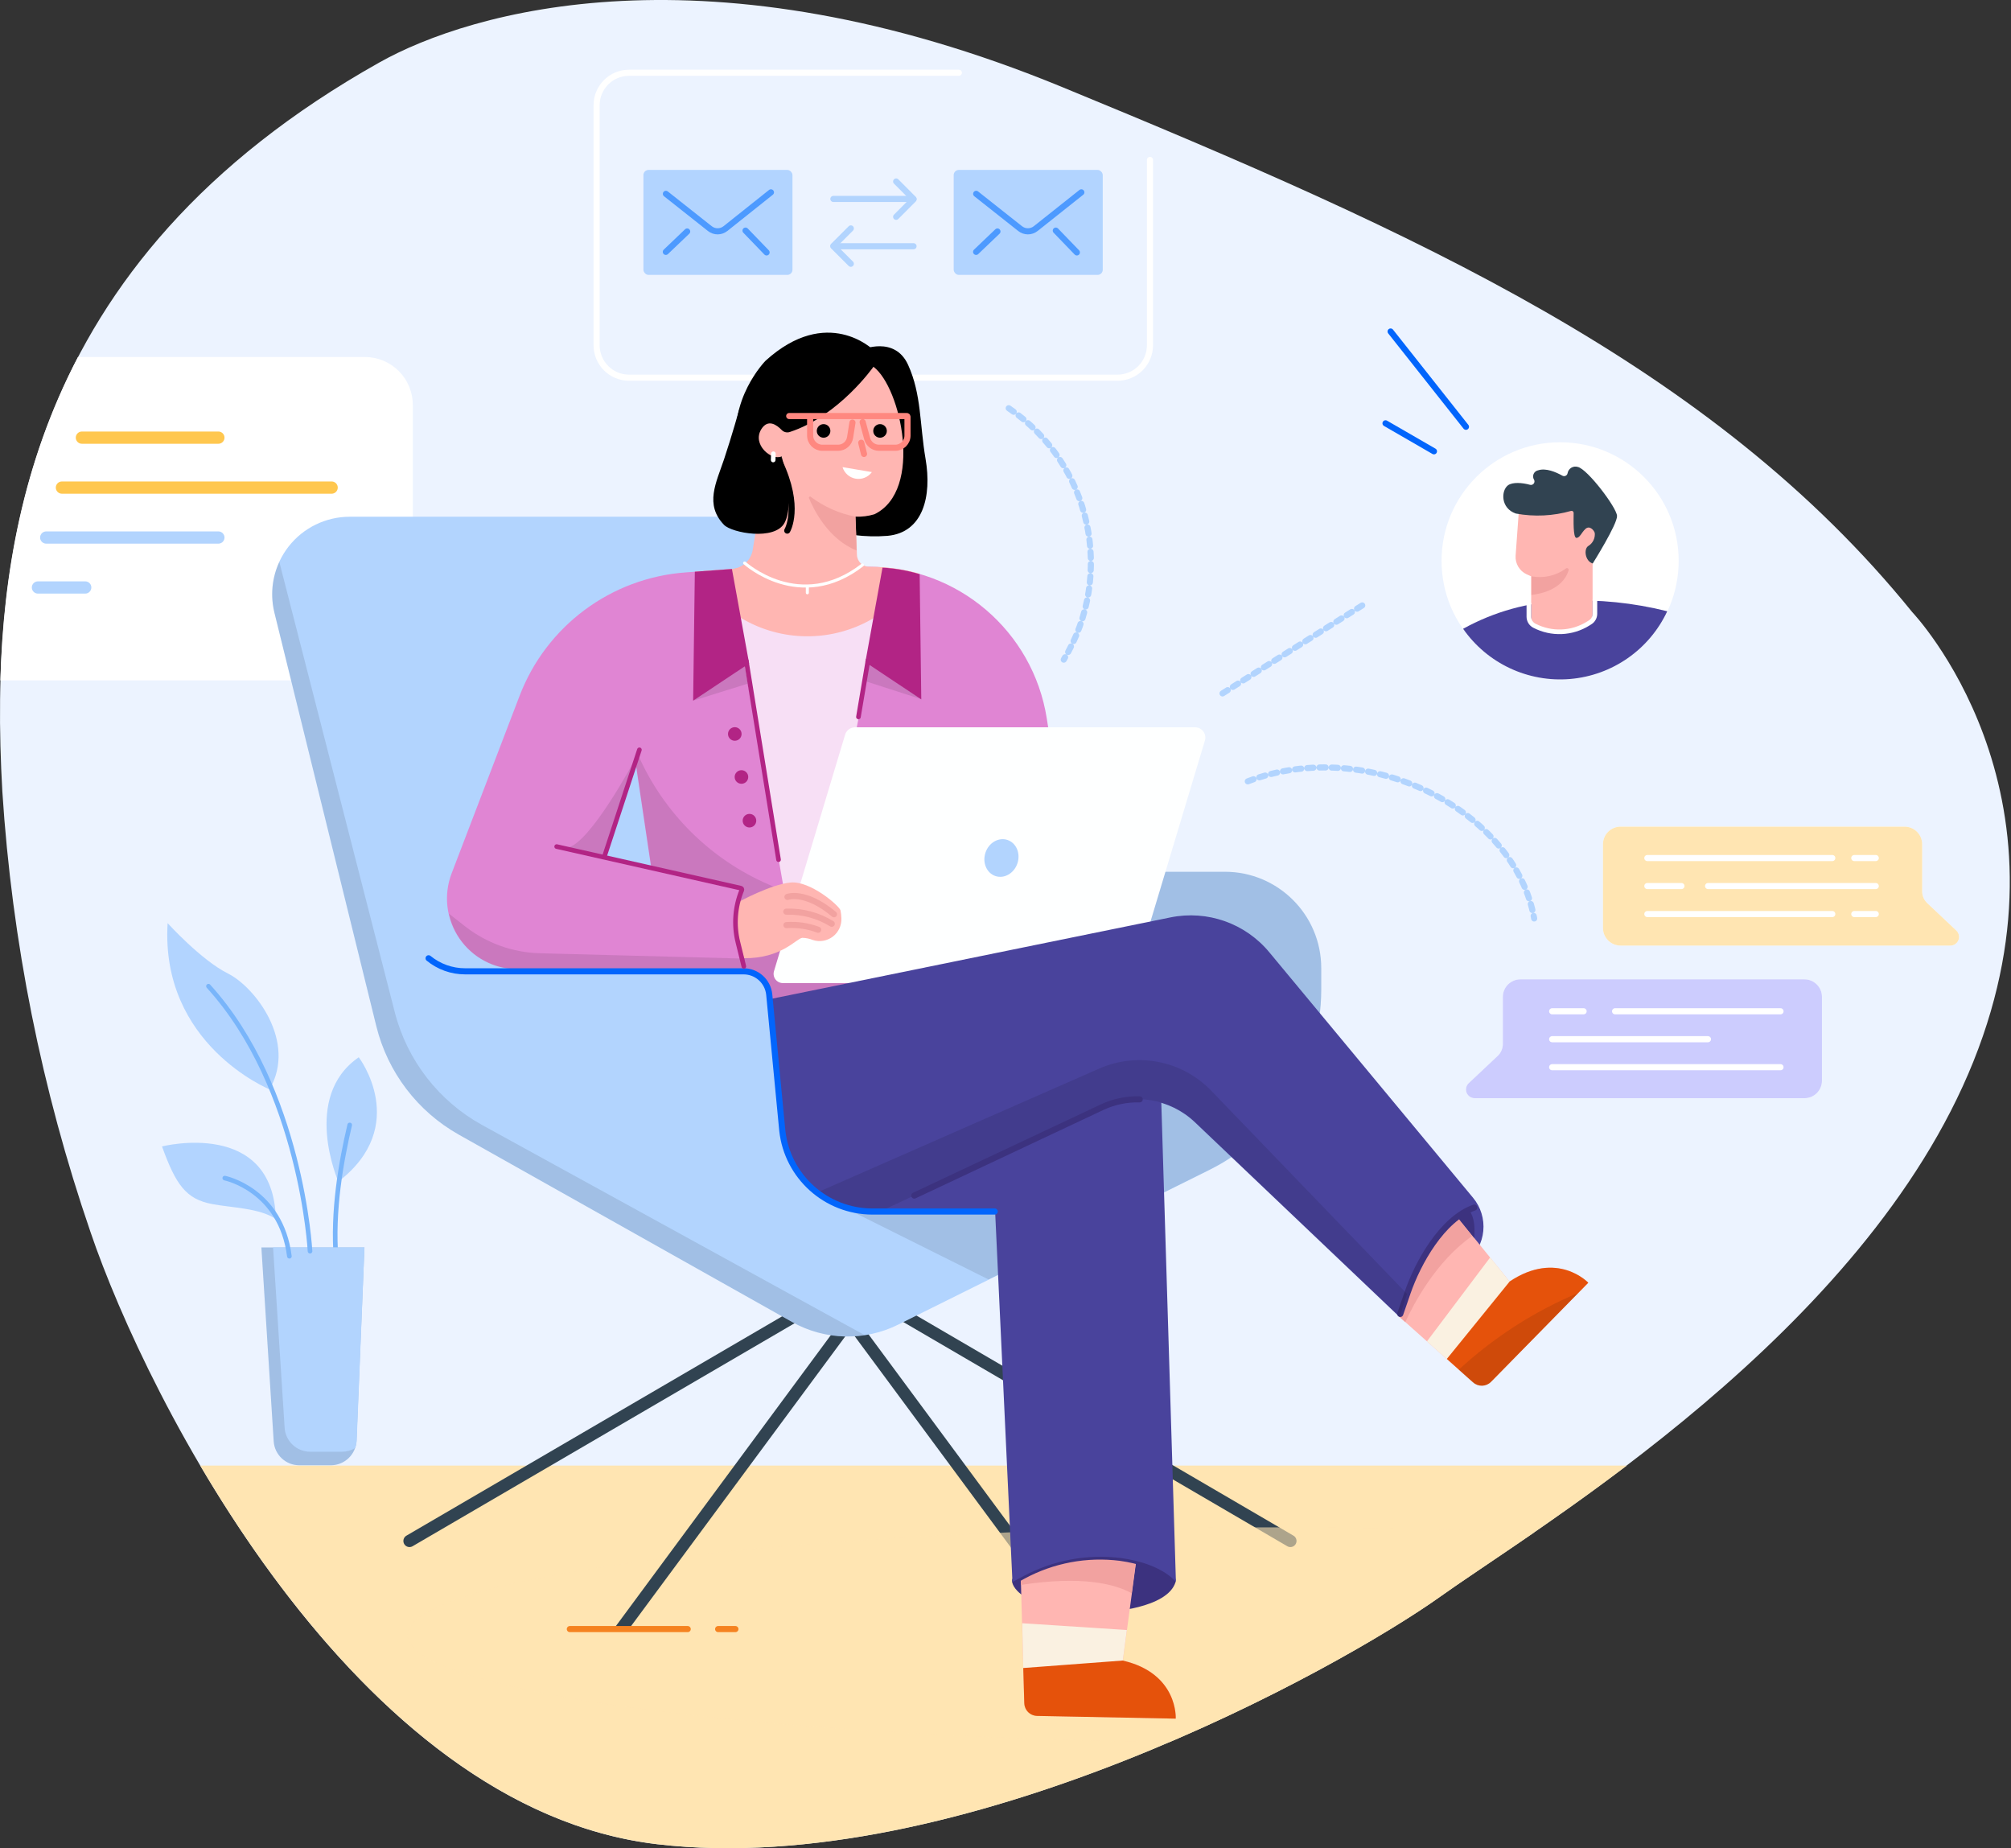 <?xml version="1.0" encoding="UTF-8"?>
<svg width="296px" height="272px" viewBox="0 0 296 272" version="1.1" xmlns="http://www.w3.org/2000/svg" xmlns:xlink="http://www.w3.org/1999/xlink">
    <rect x="0" y="0" width="296" height="272" fill="#333333" stroke="none"/>
    <title>Group 23</title>
    <g id="Page-1" stroke="none" stroke-width="1" fill="none" fill-rule="evenodd">
        <g id="MC-1263-DWP-Landing-Page-Web" transform="translate(-259, -3070)">
            <g id="Group-23" transform="translate(259, 3070)">
                <path d="M55.814,9.207 C69.254,1.647 104.244,-8.623 156.354,12.817 C208.464,34.257 252.034,53.727 281.474,90.097 C281.474,90.097 306.474,116.297 290.474,156.197 C274.474,196.097 226.634,224.527 211.924,234.997 C197.214,245.467 141.354,276.637 96.724,271.407 C52.094,266.177 21.674,205.897 13.314,181.297 C6.126,160.364 1.764,138.565 0.344,116.477 C-1.656,81.227 3.614,38.547 55.814,9.207 Z" id="Path" fill="#ECF3FF" fill-rule="nonzero"></path>
                <path d="M29.474,215.687 C44.314,240.867 67.474,267.967 96.754,271.407 C141.384,276.637 197.244,245.467 211.954,234.997 C217.534,230.997 227.884,224.467 239.454,215.687 L29.474,215.687 Z" id="Path" fill="#FFE5B2" fill-rule="nonzero"></path>
                <path d="M53.704,52.537 L11.474,52.537 C3.324,68.127 0.474,84.537 0.054,100.127 L53.704,100.127 C55.576,100.127 57.372,99.384 58.696,98.06 C60.02,96.736 60.764,94.94 60.764,93.067 L60.764,59.597 C60.764,57.725 60.02,55.929 58.696,54.605 C57.372,53.281 55.576,52.537 53.704,52.537 Z" id="Path" fill="#FFFFFF" fill-rule="nonzero"></path>
                <line x1="189.934" y1="226.777" x2="132.014" y2="192.967" id="Path" stroke="#314351" stroke-width="1.8" stroke-linecap="round"></line>
                <line x1="158.964" y1="239.977" x2="119.084" y2="186.047" id="Path" stroke="#314351" stroke-width="1.8" stroke-linecap="round"></line>
                <line x1="60.274" y1="226.777" x2="118.204" y2="192.967" id="Path" stroke="#314351" stroke-width="1.8" stroke-linecap="round"></line>
                <path d="M211.964,234.997 C215.204,232.687 220.054,229.507 225.814,225.537 C213.554,225.037 200.474,224.777 186.904,224.777 C116.804,224.777 59.984,231.877 59.984,240.637 C59.984,248.777 108.984,255.477 172.124,256.397 C190.524,248.537 205.374,239.687 211.964,234.997 Z" id="Path" fill="#FFE5B2" fill-rule="nonzero" opacity="0.6" style="mix-blend-mode: multiply;"></path>
                <path d="M131.664,185.317 C131.262,185.027 130.702,185.112 130.404,185.507 L90.524,239.477 L90.974,239.537 C91.219,239.574 91.466,239.59 91.714,239.587 C91.834,239.587 92.444,239.587 92.634,239.647 L131.864,186.597 C132.011,186.403 132.073,186.156 132.036,185.915 C131.998,185.674 131.864,185.458 131.664,185.317 L131.664,185.317 Z" id="Path" fill="#314351" fill-rule="nonzero"></path>
                <path d="M111.564,76.047 L51.474,76.047 C47.964,76.047 44.65,77.66 42.486,80.423 C40.323,83.186 39.551,86.791 40.394,90.197 L55.394,151.047 C57.069,157.802 61.458,163.566 67.524,166.977 L116.574,194.547 C121.394,197.257 127.242,197.407 132.194,194.947 L178.044,172.167 C182.631,169.884 186.538,166.436 189.374,162.167 L189.534,161.927 C192.745,157.131 194.464,151.49 194.474,145.717 L194.474,142.477 C194.474,134.646 188.125,128.297 180.294,128.297 L110.554,128.297 L111.564,76.047 Z" id="Path" fill="#B2D4FE" fill-rule="nonzero"></path>
                <path d="M169.264,23.537 L169.264,50.807 C169.264,52.077 168.759,53.294 167.86,54.191 C166.962,55.088 165.743,55.59 164.474,55.587 L92.594,55.587 C89.954,55.587 87.814,53.447 87.814,50.807 L87.814,15.477 C87.819,12.841 89.958,10.707 92.594,10.707 L141.134,10.707" id="Path" stroke="#FFFFFF" stroke-width="0.9" stroke-linecap="round"></path>
                <path d="M154.074,105.717 C152.042,92.873 140.968,83.415 127.964,83.417 L111.964,83.417 L100.964,84.237 C89.96,85.021 80.408,92.111 76.474,102.417 L66.474,128.537 C65.256,131.728 65.686,135.314 67.624,138.126 C69.562,140.939 72.759,142.618 76.174,142.617 L109.574,142.617 L110.574,143.067 C112.043,143.7 113.069,145.061 113.274,146.647 L114.044,152.547 L157.554,127.917 L154.074,105.717 Z M88.894,126.207 L93.474,111.747 L95.824,127.527 L88.894,126.207 Z" id="Shape" fill="#E085D3" fill-rule="nonzero"></path>
                <polygon id="Path" fill="#F7DFF5" fill-rule="nonzero" points="107.984 88.587 129.514 89.477 119.664 140.267 117.024 140.267"></polygon>
                <path d="M128.524,51.477 C128.524,51.477 121.764,44.847 112.684,53.087 C112.684,53.087 106.984,58.857 108.604,66.657 L116.664,82.477 C116.664,82.477 136.614,51.577 128.524,51.477 Z" id="Path" fill="#000000" fill-rule="nonzero"></path>
                <path d="M126.844,51.477 C126.844,51.477 131.684,49.347 133.664,53.697 C135.644,58.047 135.354,62.387 136.234,67.537 C137.174,73.027 135.884,78.367 130.644,78.857 C127.35,79.118 124.037,78.696 120.914,77.617 L126.844,51.477 Z" id="Path" fill="#000000" fill-rule="nonzero"></path>
                <path d="M127.964,83.417 L127.964,83.417 C126.976,83.418 126.166,82.635 126.134,81.647 C126.044,78.777 125.914,76.037 125.914,76.037 C126.853,76.075 127.793,75.957 128.694,75.687 C135.964,72.197 132.604,56.987 128.564,53.977 C128.564,53.977 123.484,61.217 116.244,63.577 C115.822,63.715 115.359,63.598 115.054,63.277 C114.364,62.567 113.054,61.567 112.054,63.167 C110.664,65.417 113.554,67.847 115.054,67.167 C114.954,68.928 114.335,70.619 113.274,72.027 C112.372,73.191 111.789,74.57 111.584,76.027 L110.794,80.917 C110.553,82.428 109.317,83.581 107.794,83.717 L102.334,84.117 C105.714,89.964 111.934,93.587 118.687,93.642 C125.439,93.698 131.718,90.178 135.194,84.387 C132.84,83.733 130.407,83.406 127.964,83.417 Z" id="Path" fill="#FFB6B2" fill-rule="nonzero"></path>
                <path d="M128.334,69.477 C127.786,70.226 126.863,70.601 125.948,70.446 C125.034,70.292 124.285,69.634 124.014,68.747 L128.334,69.477 Z" id="Path" fill="#FFFFFF" fill-rule="nonzero"></path>
                <line x1="126.764" y1="65.157" x2="127.174" y2="66.807" id="Path" stroke="#FF8880" stroke-width="0.9" stroke-linecap="round"></line>
                <line x1="113.834" y1="66.777" x2="113.804" y2="67.697" id="Path" stroke="#FFFFFF" stroke-width="0.68" stroke-linecap="round"></line>
                <path d="M125.914,76.037 C123.539,75.578 121.3,74.587 119.364,73.137 C119.308,73.07 119.21,73.056 119.138,73.106 C119.065,73.155 119.042,73.251 119.084,73.327 C119.754,74.947 121.874,79.327 126.084,81.017 L125.914,76.037 Z" id="Path" fill="#F2A2A0" fill-rule="nonzero"></path>
                <circle id="Oval" fill="#000000" fill-rule="nonzero" cx="121.224" cy="63.417" r="1"></circle>
                <circle id="Oval" fill="#000000" fill-rule="nonzero" cx="129.534" cy="63.417" r="1"></circle>
                <path d="M116.164,61.227 L133.474,61.227 C133.525,61.227 133.569,61.266 133.574,61.317 L133.574,64.097 C133.574,65.092 132.768,65.897 131.774,65.897 L129.374,65.897 C128.567,65.892 127.862,65.354 127.644,64.577 L126.974,62.117" id="Path" stroke="#FF8880" stroke-width="0.9" stroke-linecap="round"></path>
                <path d="M125.474,62.187 L125.124,64.387 C124.986,65.258 124.235,65.898 123.354,65.897 L121.044,65.897 C120.05,65.897 119.244,65.092 119.244,64.097 L119.244,61.297" id="Path" stroke="#FF8880" stroke-width="0.9" stroke-linecap="round"></path>
                <path d="M115.034,67.157 C115.034,67.157 117.094,73.937 115.474,76.947 C114.044,79.617 107.724,78.427 106.574,77.247 C103.684,74.247 105.414,71.047 106.574,67.587 C107.734,64.127 108.834,60.167 108.834,60.167 L110.104,62.907 L111.784,67.857 C111.784,67.857 114.474,70.657 115.034,67.157 Z" id="Path" fill="#000000" fill-rule="nonzero"></path>
                <path d="M115.874,78.087 C115.874,78.087 117.934,74.687 114.704,67.897" id="Path" stroke="#000000" stroke-width="0.9" stroke-linecap="round"></path>
                <path d="M194.474,142.477 C194.474,134.646 188.125,128.297 180.294,128.297 L157.884,128.297 L123.444,177.297 L145.504,188.297 L178.044,172.137 C182.631,169.854 186.538,166.406 189.374,162.137 L189.534,161.897 C192.74,157.109 194.459,151.48 194.474,145.717 L194.474,142.477 Z" id="Path" fill="#000000" fill-rule="nonzero" opacity="0.1" style="mix-blend-mode: multiply;"></path>
                <path d="M148.974,232.787 C148.974,232.787 149.294,237.217 162.974,237.217 C162.974,237.217 171.874,236.777 173.044,232.787 L173.044,232.787 C171.815,230.05 169.094,228.288 166.094,228.287 L155.994,228.287 C153.339,228.289 150.877,229.672 149.494,231.937 L148.974,232.787 Z" id="Path" fill="#3C327F" fill-rule="nonzero"></path>
                <path d="M150.154,228.667 L150.744,250.237 C150.781,251.498 151.803,252.507 153.064,252.527 L173.064,252.927 C173.064,252.927 173.464,246.287 165.274,244.377 L168.274,222.007 C163.764,221.667 150.154,228.667 150.154,228.667 Z" id="Path" fill="#FFB6B2" fill-rule="nonzero"></path>
                <path d="M166.574,234.477 L168.234,222.007 C163.764,221.667 150.154,228.667 150.154,228.667 L150.274,233.247 C159.254,231.877 164.054,233.087 166.574,234.477 Z" id="Path" fill="#F2A2A0" fill-rule="nonzero"></path>
                <path d="M165.264,244.377 L165.864,239.887 L150.464,238.887 L150.614,245.507 C150.614,245.507 173.474,246.287 165.264,244.377 Z" id="Path" fill="#FAF1E1" fill-rule="nonzero"></path>
                <path d="M152.634,252.527 L173.054,252.927 C173.054,252.927 173.454,246.287 165.264,244.377 L150.614,245.477 L150.764,250.657 C150.785,251.681 151.61,252.506 152.634,252.527 L152.634,252.527 Z" id="Path" fill="#E5520B" fill-rule="nonzero"></path>
                <path d="M128.884,137.037 L113.064,130.137 C104.576,126.441 97.775,119.708 93.994,111.257 L93.664,112.847 L95.854,127.527 L109.184,130.857 C106.834,135.857 109.574,142.617 109.574,142.617 L110.574,143.067 C112.043,143.7 113.069,145.061 113.274,146.647 L113.524,147.107 L134.994,142.617 L128.884,137.037 Z" id="Path" fill="#000000" fill-rule="nonzero" opacity="0.1" style="mix-blend-mode: multiply;"></path>
                <path d="M149.414,232.577 L150.554,231.947 C154.938,229.571 159.957,228.63 164.904,229.257 C170.814,230.087 172.584,232.507 172.584,232.507" id="Path" stroke="#3C327F" stroke-width="0.9" stroke-linecap="round"></path>
                <path d="M165.134,144.677 L115.224,144.677 C114.794,144.677 114.391,144.473 114.135,144.128 C113.879,143.784 113.801,143.339 113.924,142.927 L124.394,108.117 C124.583,107.479 125.168,107.041 125.834,107.037 L175.914,107.037 C176.389,107.04 176.835,107.266 177.119,107.647 C177.402,108.029 177.489,108.522 177.354,108.977 L167.044,143.257 C166.789,144.099 166.013,144.676 165.134,144.677 Z" id="Path" fill="#FEFFFF" fill-rule="nonzero"></path>
                <path d="M108.794,132.697 C108.794,132.697 113.484,130.137 116.384,129.877 C119.284,129.617 123.524,133.287 123.714,133.977 C123.791,134.36 123.834,134.748 123.844,135.137 C123.892,136.19 123.421,137.2 122.583,137.838 C121.744,138.477 120.646,138.664 119.644,138.337 C119.145,138.135 118.612,138.026 118.074,138.017 C117.174,138.157 114.994,141.077 109.504,141.017 L109.024,139.347 C108.413,137.188 108.334,134.914 108.794,132.717 L108.794,132.697 Z" id="Path" fill="#FFB6B2" fill-rule="nonzero"></path>
                <path d="M115.904,131.997 C115.904,131.997 118.514,130.997 122.754,134.547" id="Path" stroke="#F2A2A0" stroke-width="0.9" stroke-linecap="round"></path>
                <path d="M115.734,134.167 C118.09,134.091 120.417,134.71 122.424,135.947" id="Path" stroke="#F2A2A0" stroke-width="0.9" stroke-linecap="round"></path>
                <path d="M115.754,136.147 C117.341,136.036 118.934,136.268 120.424,136.827" id="Path" stroke="#F2A2A0" stroke-width="0.9" stroke-linecap="round"></path>
                <path d="M216.824,176.277 L186.874,140.197 C183.341,135.89 177.711,133.895 172.254,135.017 L113.084,147.087 L115.144,166.367 C115.874,173.148 121.594,178.291 128.414,178.297 L129.534,178.297 L162.204,162.947 C166.78,160.797 172.208,161.674 175.874,165.157 L205.964,193.777 L215.914,185.667 C217.287,184.548 218.155,182.926 218.326,181.162 C218.497,179.399 217.956,177.64 216.824,176.277 L216.824,176.277 Z" id="Path" fill="#49439C" fill-rule="nonzero"></path>
                <path d="M170.734,155.747 L123.474,177.327 C125.06,177.98 126.758,178.32 128.474,178.327 L146.474,178.327 L149.024,232.817 L150.604,231.977 C154.992,229.612 160.007,228.672 164.954,229.287 C171.134,230.127 173.084,232.817 173.084,232.817 L170.734,155.747 Z" id="Path" fill="#49439C" fill-rule="nonzero"></path>
                <rect id="Rectangle" fill="#B2D4FF" fill-rule="nonzero" x="94.704" y="25.007" width="21.94" height="15.45" rx="0.76"></rect>
                <path d="M98.014,28.527 L104.474,33.637 C105.149,34.177 106.108,34.177 106.784,33.637 L113.474,28.307" id="Path" stroke="#4D9AFF" stroke-width="0.9" stroke-linecap="round"></path>
                <line x1="101.144" y1="34.067" x2="98.004" y2="37.067" id="Path" stroke="#4D9AFF" stroke-width="0.9" stroke-linecap="round"></line>
                <line x1="109.734" y1="33.937" x2="112.834" y2="37.147" id="Path" stroke="#4D9AFF" stroke-width="0.9" stroke-linecap="round"></line>
                <rect id="Rectangle" fill="#B2D4FF" fill-rule="nonzero" x="140.374" y="25.007" width="21.94" height="15.45" rx="0.76"></rect>
                <path d="M143.684,28.527 L150.144,33.637 C150.819,34.177 151.778,34.177 152.454,33.637 L159.164,28.307" id="Path" stroke="#4D9AFF" stroke-width="0.9" stroke-linecap="round"></path>
                <line x1="146.814" y1="34.067" x2="143.674" y2="37.067" id="Path" stroke="#4D9AFF" stroke-width="0.9" stroke-linecap="round"></line>
                <line x1="155.404" y1="33.937" x2="158.504" y2="37.147" id="Path" stroke="#4D9AFF" stroke-width="0.9" stroke-linecap="round"></line>
                <line x1="122.664" y1="29.277" x2="134.354" y2="29.277" id="Path" stroke="#B2D4FE" stroke-width="0.9" stroke-linecap="round"></line>
                <line x1="131.904" y1="26.707" x2="134.464" y2="29.277" id="Path" stroke="#B2D4FE" stroke-width="0.9" stroke-linecap="round"></line>
                <line x1="134.464" y1="29.337" x2="131.904" y2="31.907" id="Path" stroke="#B2D4FE" stroke-width="0.9" stroke-linecap="round"></line>
                <line x1="134.464" y1="36.237" x2="122.784" y2="36.237" id="Path" stroke="#B2D4FE" stroke-width="0.9" stroke-linecap="round"></line>
                <line x1="125.234" y1="38.817" x2="122.664" y2="36.247" id="Path" stroke="#B2D4FE" stroke-width="0.9" stroke-linecap="round"></line>
                <line x1="122.664" y1="36.187" x2="125.234" y2="33.617" id="Path" stroke="#B2D4FE" stroke-width="0.9" stroke-linecap="round"></line>
                <circle id="Oval" fill="#FFFFFF" fill-rule="nonzero" cx="229.634" cy="82.537" r="17.45"></circle>
                <path d="M230.224,88.417 C225.012,88.599 219.916,90.011 215.354,92.537 C218.913,97.641 224.925,100.458 231.124,99.925 C237.323,99.393 242.767,95.593 245.404,89.957 C240.445,88.71 235.332,88.192 230.224,88.417 L230.224,88.417 Z" id="Path" fill="#49439C" fill-rule="nonzero"></path>
                <path d="M223.604,74.597 L223.084,81.767 C223.002,82.939 223.656,84.039 224.724,84.527 L225.374,84.817 L225.374,90.817 C225.374,91.361 225.668,91.863 226.144,92.127 L226.144,92.127 C228.464,93.426 231.319,93.298 233.514,91.797 L233.764,91.627 C234.173,91.348 234.417,90.883 234.414,90.387 L234.414,82.967 L235.714,78.387 L234.474,75.777 C234.474,75.777 233.004,73.777 232.344,73.567 C231.684,73.357 226.614,73.057 226.614,73.057 L223.604,74.597 Z" id="Path" fill="#FFB6B2" fill-rule="nonzero"></path>
                <path d="M225.034,89.057 L225.034,90.777 C225.042,91.333 225.358,91.838 225.854,92.087 L225.854,92.087 C228.369,93.389 231.385,93.263 233.784,91.757 L234.054,91.587 C234.485,91.322 234.75,90.854 234.754,90.347 L234.754,88.597" id="Path" stroke="#FFFFFF" stroke-width="0.68" stroke-linecap="square"></path>
                <path d="M223.114,75.577 C225.821,76.078 228.607,75.945 231.254,75.187 C231.343,75.166 231.437,75.187 231.509,75.243 C231.581,75.3 231.623,75.386 231.624,75.477 C231.624,76.477 231.524,79.157 232.034,79.157 C232.544,79.157 232.774,78.377 233.364,77.837 C233.954,77.297 234.584,77.977 234.734,78.427 C234.815,79.19 234.454,79.932 233.804,80.337 C233.064,80.777 233.314,82.587 234.434,82.927 C234.434,82.927 238.064,77.147 238.014,75.927 C237.964,74.707 233.654,69.017 232.234,68.717 C231.912,68.618 231.563,68.661 231.275,68.838 C230.988,69.014 230.791,69.305 230.734,69.637 C230.705,69.807 230.595,69.951 230.439,70.023 C230.283,70.096 230.101,70.086 229.954,69.997 C229.004,69.467 227.544,68.847 226.424,69.207 C226.116,69.26 225.855,69.464 225.732,69.751 C225.609,70.038 225.64,70.368 225.814,70.627 C225.899,70.811 225.87,71.028 225.739,71.182 C225.608,71.337 225.399,71.401 225.204,71.347 C224.034,71.027 222.654,70.927 221.964,71.417 C220.924,72.207 220.864,74.797 223.114,75.577 Z" id="Path" fill="#314351" fill-rule="nonzero"></path>
                <path d="M230.474,83.677 C229.015,84.736 227.185,85.149 225.414,84.817 L225.414,87.557 C229.364,87.077 230.544,85.077 230.884,83.937 C230.92,83.828 230.878,83.708 230.781,83.647 C230.683,83.585 230.557,83.598 230.474,83.677 Z" id="Path" fill="#F2A2A0" fill-rule="nonzero"></path>
                <line x1="215.774" y1="62.807" x2="204.684" y2="48.787" id="Path" stroke="#0265FC" stroke-width="0.9" stroke-linecap="round"></line>
                <line x1="211.064" y1="66.417" x2="203.934" y2="62.297" id="Path" stroke="#0265FC" stroke-width="0.9" stroke-linecap="round"></line>
                <path d="M148.474,60.077 C160.618,68.271 164.183,84.559 156.574,97.077" id="Path" stroke="#B2D4FE" stroke-width="0.9" stroke-linecap="round" stroke-dasharray="0.9"></path>
                <path d="M183.664,114.987 C201.664,108.117 223.064,119.487 225.814,135.167" id="Path" stroke="#B2D4FE" stroke-width="0.9" stroke-linecap="round" stroke-dasharray="0.9"></path>
                <line x1="179.944" y1="102.047" x2="201.114" y2="88.717" id="Path" stroke="#B2D4FE" stroke-width="0.9" stroke-linecap="round" stroke-dasharray="0.9"></line>
                <path d="M205.964,193.777 L216.354,203.037 C217.368,203.947 218.918,203.899 219.874,202.927 L233.754,188.777 C233.754,188.777 229.194,183.927 222.184,188.587 L214.474,179.077 L214.474,179.077 C211.163,182.103 208.66,185.909 207.194,190.147 L205.964,193.777 Z" id="Path" fill="#FFB6B2" fill-rule="nonzero"></path>
                <path d="M214.474,179.077 C211.163,182.103 208.66,185.909 207.194,190.147 L205.944,193.777 L206.844,194.577 C207.994,192.047 211.364,185.577 216.734,181.867 L214.474,179.077 Z" id="Path" fill="#F2A2A0" fill-rule="nonzero"></path>
                <path d="M214.474,179.077 C214.987,178.652 215.578,178.329 216.214,178.127 C216.214,178.127 217.264,178.977 216.994,182.187 L214.474,179.077 Z" id="Path" fill="#3C327F" fill-rule="nonzero"></path>
                <path d="M216.994,177.717 C212.254,179.377 208.684,185.907 207.214,190.147 L206.104,193.367" id="Path" stroke="#3C327F" stroke-width="0.9" stroke-linecap="round"></path>
                <path d="M222.184,188.587 L219.334,185.057 L210.034,197.407 L212.974,200.027 C212.974,200.027 229.194,183.927 222.184,188.587 Z" id="Path" fill="#FAF1E1" fill-rule="nonzero"></path>
                <path d="M219.474,203.357 L233.784,188.777 C233.784,188.777 229.224,183.927 222.214,188.587 L212.964,199.987 L216.834,203.447 C217.596,204.129 218.76,204.089 219.474,203.357 Z" id="Path" fill="#E5520B" fill-rule="nonzero"></path>
                <path d="M214.714,201.577 L216.804,203.447 C217.566,204.129 218.73,204.089 219.444,203.357 L232.284,190.277 C225.817,192.999 219.872,196.822 214.714,201.577 L214.714,201.577 Z" id="Path" fill="#000000" fill-rule="nonzero" opacity="0.1" style="mix-blend-mode: multiply;"></path>
                <ellipse id="Oval" fill="#B2D4FE" fill-rule="nonzero" transform="translate(147.404, 126.269) rotate(-71.82) translate(-147.404, -126.269) " cx="147.404" cy="126.269" rx="2.8" ry="2.48"></ellipse>
                <path d="M49.804,173.897 C49.804,173.897 44.324,161.437 52.804,155.597 C52.824,155.597 60.474,165.687 49.804,173.897 Z" id="Path" fill="#B2D4FE" fill-rule="nonzero"></path>
                <path d="M51.474,165.557 C50.204,170.947 48.904,178.217 49.474,185.287" id="Path" stroke="#79B5FA" stroke-width="0.68" stroke-linecap="round"></path>
                <path d="M48.734,215.637 L44.044,215.637 C42.052,215.636 40.405,214.085 40.284,212.097 L38.474,183.587 L53.644,183.587 L52.474,212.007 C52.394,214.021 50.749,215.618 48.734,215.637 L48.734,215.637 Z" id="Path" fill="#B2D4FE" fill-rule="nonzero"></path>
                <path d="M48.734,215.637 L44.044,215.637 C42.052,215.636 40.405,214.085 40.284,212.097 L38.474,183.587 L53.644,183.587 L52.474,212.007 C52.394,214.021 50.749,215.618 48.734,215.637 L48.734,215.637 Z" id="Path" fill="#000000" fill-rule="nonzero" opacity="0.1" style="mix-blend-mode: multiply;"></path>
                <path d="M287.024,139.157 L238.534,139.157 C237.103,139.157 235.944,137.998 235.944,136.567 L235.944,124.237 C235.949,122.811 237.107,121.657 238.534,121.657 L280.334,121.657 C281.76,121.657 282.918,122.811 282.924,124.237 L282.924,131.177 C282.921,131.832 283.189,132.458 283.664,132.907 L287.904,136.907 C288.316,137.262 288.46,137.838 288.262,138.345 C288.064,138.851 287.567,139.177 287.024,139.157 Z" id="Path" fill="#FFFFFF" fill-rule="nonzero"></path>
                <path d="M217.094,161.617 L265.594,161.617 C266.279,161.62 266.937,161.349 267.421,160.865 C267.905,160.38 268.176,159.723 268.174,159.037 L268.174,146.707 C268.174,145.283 267.019,144.127 265.594,144.127 L223.794,144.127 C222.367,144.127 221.209,145.281 221.204,146.707 L221.204,153.637 C221.204,154.294 220.937,154.922 220.464,155.377 L216.214,159.377 C215.81,159.734 215.672,160.305 215.868,160.806 C216.065,161.307 216.555,161.632 217.094,161.617 L217.094,161.617 Z" id="Path" fill="#FFFFFF" fill-rule="nonzero"></path>
                <path d="M287.024,139.157 L238.534,139.157 C237.103,139.157 235.944,137.998 235.944,136.567 L235.944,124.237 C235.949,122.811 237.107,121.657 238.534,121.657 L280.334,121.657 C281.76,121.657 282.918,122.811 282.924,124.237 L282.924,131.177 C282.921,131.832 283.189,132.458 283.664,132.907 L287.904,136.907 C288.316,137.262 288.46,137.838 288.262,138.345 C288.064,138.851 287.567,139.177 287.024,139.157 Z" id="Path" fill="#FFE5B2" fill-rule="nonzero"></path>
                <path d="M217.094,161.617 L265.594,161.617 C266.279,161.62 266.937,161.349 267.421,160.865 C267.905,160.38 268.176,159.723 268.174,159.037 L268.174,146.707 C268.174,145.283 267.019,144.127 265.594,144.127 L223.794,144.127 C222.367,144.127 221.209,145.281 221.204,146.707 L221.204,153.637 C221.204,154.294 220.937,154.922 220.464,155.377 L216.214,159.377 C215.81,159.734 215.672,160.305 215.868,160.806 C216.065,161.307 216.555,161.632 217.094,161.617 L217.094,161.617 Z" id="Path" fill="#CCCCFE" fill-rule="nonzero"></path>
                <line x1="272.934" y1="126.277" x2="276.094" y2="126.277" id="Path" stroke="#FFFFFF" stroke-width="0.9" stroke-linecap="round"></line>
                <line x1="242.474" y1="126.277" x2="269.694" y2="126.277" id="Path" stroke="#FFFFFF" stroke-width="0.9" stroke-linecap="round"></line>
                <line x1="251.414" y1="130.397" x2="276.094" y2="130.397" id="Path" stroke="#FFFFFF" stroke-width="0.9" stroke-linecap="round"></line>
                <line x1="242.474" y1="130.397" x2="247.494" y2="130.397" id="Path" stroke="#FFFFFF" stroke-width="0.9" stroke-linecap="round"></line>
                <line x1="272.934" y1="134.517" x2="276.094" y2="134.517" id="Path" stroke="#FFFFFF" stroke-width="0.9" stroke-linecap="round"></line>
                <line x1="242.474" y1="134.517" x2="269.694" y2="134.517" id="Path" stroke="#FFFFFF" stroke-width="0.9" stroke-linecap="round"></line>
                <line x1="237.724" y1="148.827" x2="262.074" y2="148.827" id="Path" stroke="#FFFFFF" stroke-width="0.9" stroke-linecap="round"></line>
                <line x1="228.464" y1="148.827" x2="233.094" y2="148.827" id="Path" stroke="#FFFFFF" stroke-width="0.9" stroke-linecap="round"></line>
                <line x1="228.464" y1="152.937" x2="251.394" y2="152.937" id="Path" stroke="#FFFFFF" stroke-width="0.9" stroke-linecap="round"></line>
                <line x1="228.464" y1="157.057" x2="262.074" y2="157.057" id="Path" stroke="#FFFFFF" stroke-width="0.9" stroke-linecap="round"></line>
                <path d="M109.604,141.077 L79.474,140.287 C75.478,140.185 71.622,138.8 68.474,136.337 L66.094,134.477 C67.121,139.25 71.341,142.658 76.224,142.657 L109.574,142.657 L109.794,142.747 C109.683,142.197 109.619,141.639 109.604,141.077 L109.604,141.077 Z" id="Path" fill="#000000" fill-rule="nonzero" opacity="0.1" style="mix-blend-mode: multiply;"></path>
                <polygon id="Path" fill="#000000" fill-rule="nonzero" opacity="0.1" style="mix-blend-mode: multiply;" points="135.604 102.897 127.034 100.137 127.864 95.487"></polygon>
                <path d="M178.244,160.477 C173.974,156.076 167.418,154.792 161.804,157.257 L120.314,175.477 C122.646,177.293 125.518,178.278 128.474,178.277 L129.584,178.277 L162.264,162.927 C166.84,160.777 172.268,161.654 175.934,165.137 L206.024,193.757 L207.104,190.427 L178.244,160.477 Z" id="Path" fill="#000000" fill-rule="nonzero" opacity="0.1" style="mix-blend-mode: multiply;"></path>
                <line x1="83.874" y1="239.747" x2="101.224" y2="239.747" id="Path" stroke="#F58220" stroke-width="0.9" stroke-linecap="round"></line>
                <polygon id="Path" fill="#000000" fill-rule="nonzero" opacity="0.1" style="mix-blend-mode: multiply;" points="102.024 103.117 110.584 100.447 109.824 96.257"></polygon>
                <line x1="105.704" y1="239.747" x2="108.244" y2="239.747" id="Path" stroke="#F58220" stroke-width="0.9" stroke-linecap="round"></line>
                <polygon id="Path" fill="#B22485" fill-rule="nonzero" points="102.274 84.137 107.734 83.737 110.264 97.637 102.024 103.117"></polygon>
                <path d="M135.364,84.477 L135.274,84.477 C133.525,83.948 131.718,83.636 129.894,83.547 L129.894,83.547 L127.374,97.447 L135.604,102.927 L135.364,84.477 Z" id="Path" fill="#B22485" fill-rule="nonzero"></path>
                <line x1="109.844" y1="97.237" x2="114.594" y2="126.517" id="Path" stroke="#B22485" stroke-width="0.68" stroke-linecap="round"></line>
                <circle id="Oval" fill="#B22485" fill-rule="nonzero" cx="108.154" cy="108.017" r="1"></circle>
                <circle id="Oval" fill="#B22485" fill-rule="nonzero" cx="109.134" cy="114.347" r="1"></circle>
                <circle id="Oval" fill="#B22485" fill-rule="nonzero" cx="110.314" cy="120.777" r="1"></circle>
                <path d="M109.604,82.857 C109.604,82.857 117.754,90.287 126.944,83.147" id="Path" stroke="#FFFFFF" stroke-width="0.45" stroke-linecap="round"></path>
                <line x1="118.834" y1="86.307" x2="118.834" y2="87.237" id="Path" stroke="#FFFFFF" stroke-width="0.45" stroke-linecap="round"></line>
                <path d="M146.414,178.297 L128.414,178.297 C121.594,178.291 115.874,173.148 115.144,166.367 L113.224,146.367 C113.033,144.428 111.403,142.948 109.454,142.947 L68.454,142.947 C66.496,142.947 64.598,142.269 63.084,141.027" id="Path" stroke="#0265FC" stroke-width="0.9" stroke-linecap="round"></path>
                <path d="M167.754,161.787 C165.839,161.736 163.938,162.134 162.204,162.947 L134.574,175.947" id="Path" stroke="#3C327F" stroke-width="0.9" stroke-linecap="round"></path>
                <path d="M127.254,196.477 L70.984,165.577 C64.591,162.057 59.934,156.055 58.114,148.987 L41.114,82.697 C40.023,85.042 39.772,87.69 40.404,90.197 L55.404,151.047 C57.077,157.8 61.462,163.564 67.524,166.977 L116.574,194.547 C119.819,196.365 123.578,197.044 127.254,196.477 L127.254,196.477 Z" id="Path" fill="#000000" fill-rule="nonzero" opacity="0.1" style="mix-blend-mode: multiply;"></path>
                <line x1="127.764" y1="97.157" x2="126.354" y2="105.507" id="Path" stroke="#B22485" stroke-width="0.68" stroke-linecap="round"></line>
                <path d="M93.474,111.747 C93.474,111.747 86.784,124.317 83.474,124.747 L88.864,126.197 L93.474,111.747 Z" id="Path" fill="#000000" fill-rule="nonzero" opacity="0.1" style="mix-blend-mode: multiply;"></path>
                <path d="M81.934,124.587 L109.034,130.707 C109.096,130.72 109.149,130.76 109.178,130.817 C109.207,130.873 109.209,130.939 109.184,130.997 C108.183,133.432 107.984,136.122 108.614,138.677 L109.484,142.217" id="Path" stroke="#B22485" stroke-width="0.68" stroke-linecap="round"></path>
                <line x1="94.114" y1="110.347" x2="89.044" y2="125.807" id="Path" stroke="#B22485" stroke-width="0.68" stroke-linecap="round"></line>
                <path d="M40.194,183.587 L41.894,210.117 C42.021,212.105 43.672,213.652 45.664,213.647 L50.344,213.647 C51.024,213.648 51.692,213.461 52.274,213.107 C52.407,212.755 52.484,212.384 52.504,212.007 L53.644,183.587 L40.194,183.587 Z" id="Path" fill="#B2D4FE" fill-rule="nonzero"></path>
                <path d="M39.674,160.317 C39.674,160.317 23.574,153.727 24.674,135.857 C24.674,135.857 29.584,141.287 33.564,143.277 C37.544,145.267 43.744,153.307 39.674,160.317 Z" id="Path" fill="#B2D4FF" fill-rule="nonzero"></path>
                <path d="M45.634,184.137 C45.634,184.137 44.374,160.207 30.684,145.137" id="Path" stroke="#79B5FA" stroke-width="0.68" stroke-linecap="round"></path>
                <path d="M23.844,168.717 C23.844,168.717 40.244,164.547 40.604,179.407 L40.604,179.407 C38.264,177.787 34.024,177.737 31.224,177.197 C27.394,176.477 25.894,174.387 23.844,168.717 Z" id="Path" fill="#B2D4FF" fill-rule="nonzero"></path>
                <path d="M33.084,173.377 C33.084,173.377 41.344,175.047 42.594,184.877" id="Path" stroke="#79B5FA" stroke-width="0.68" stroke-linecap="round"></path>
                <line x1="12.054" y1="64.407" x2="32.144" y2="64.407" id="Path" stroke="#FFC74F" stroke-width="1.8" stroke-linecap="round"></line>
                <line x1="9.114" y1="71.757" x2="48.814" y2="71.757" id="Path" stroke="#FFC74F" stroke-width="1.8" stroke-linecap="round"></line>
                <line x1="6.804" y1="79.107" x2="32.144" y2="79.107" id="Path" stroke="#B2D4FE" stroke-width="1.8" stroke-linecap="round"></line>
                <line x1="5.584" y1="86.457" x2="12.544" y2="86.457" id="Path" stroke="#B2D4FE" stroke-width="1.8" stroke-linecap="round"></line>
            </g>
        </g>
    </g>
</svg>